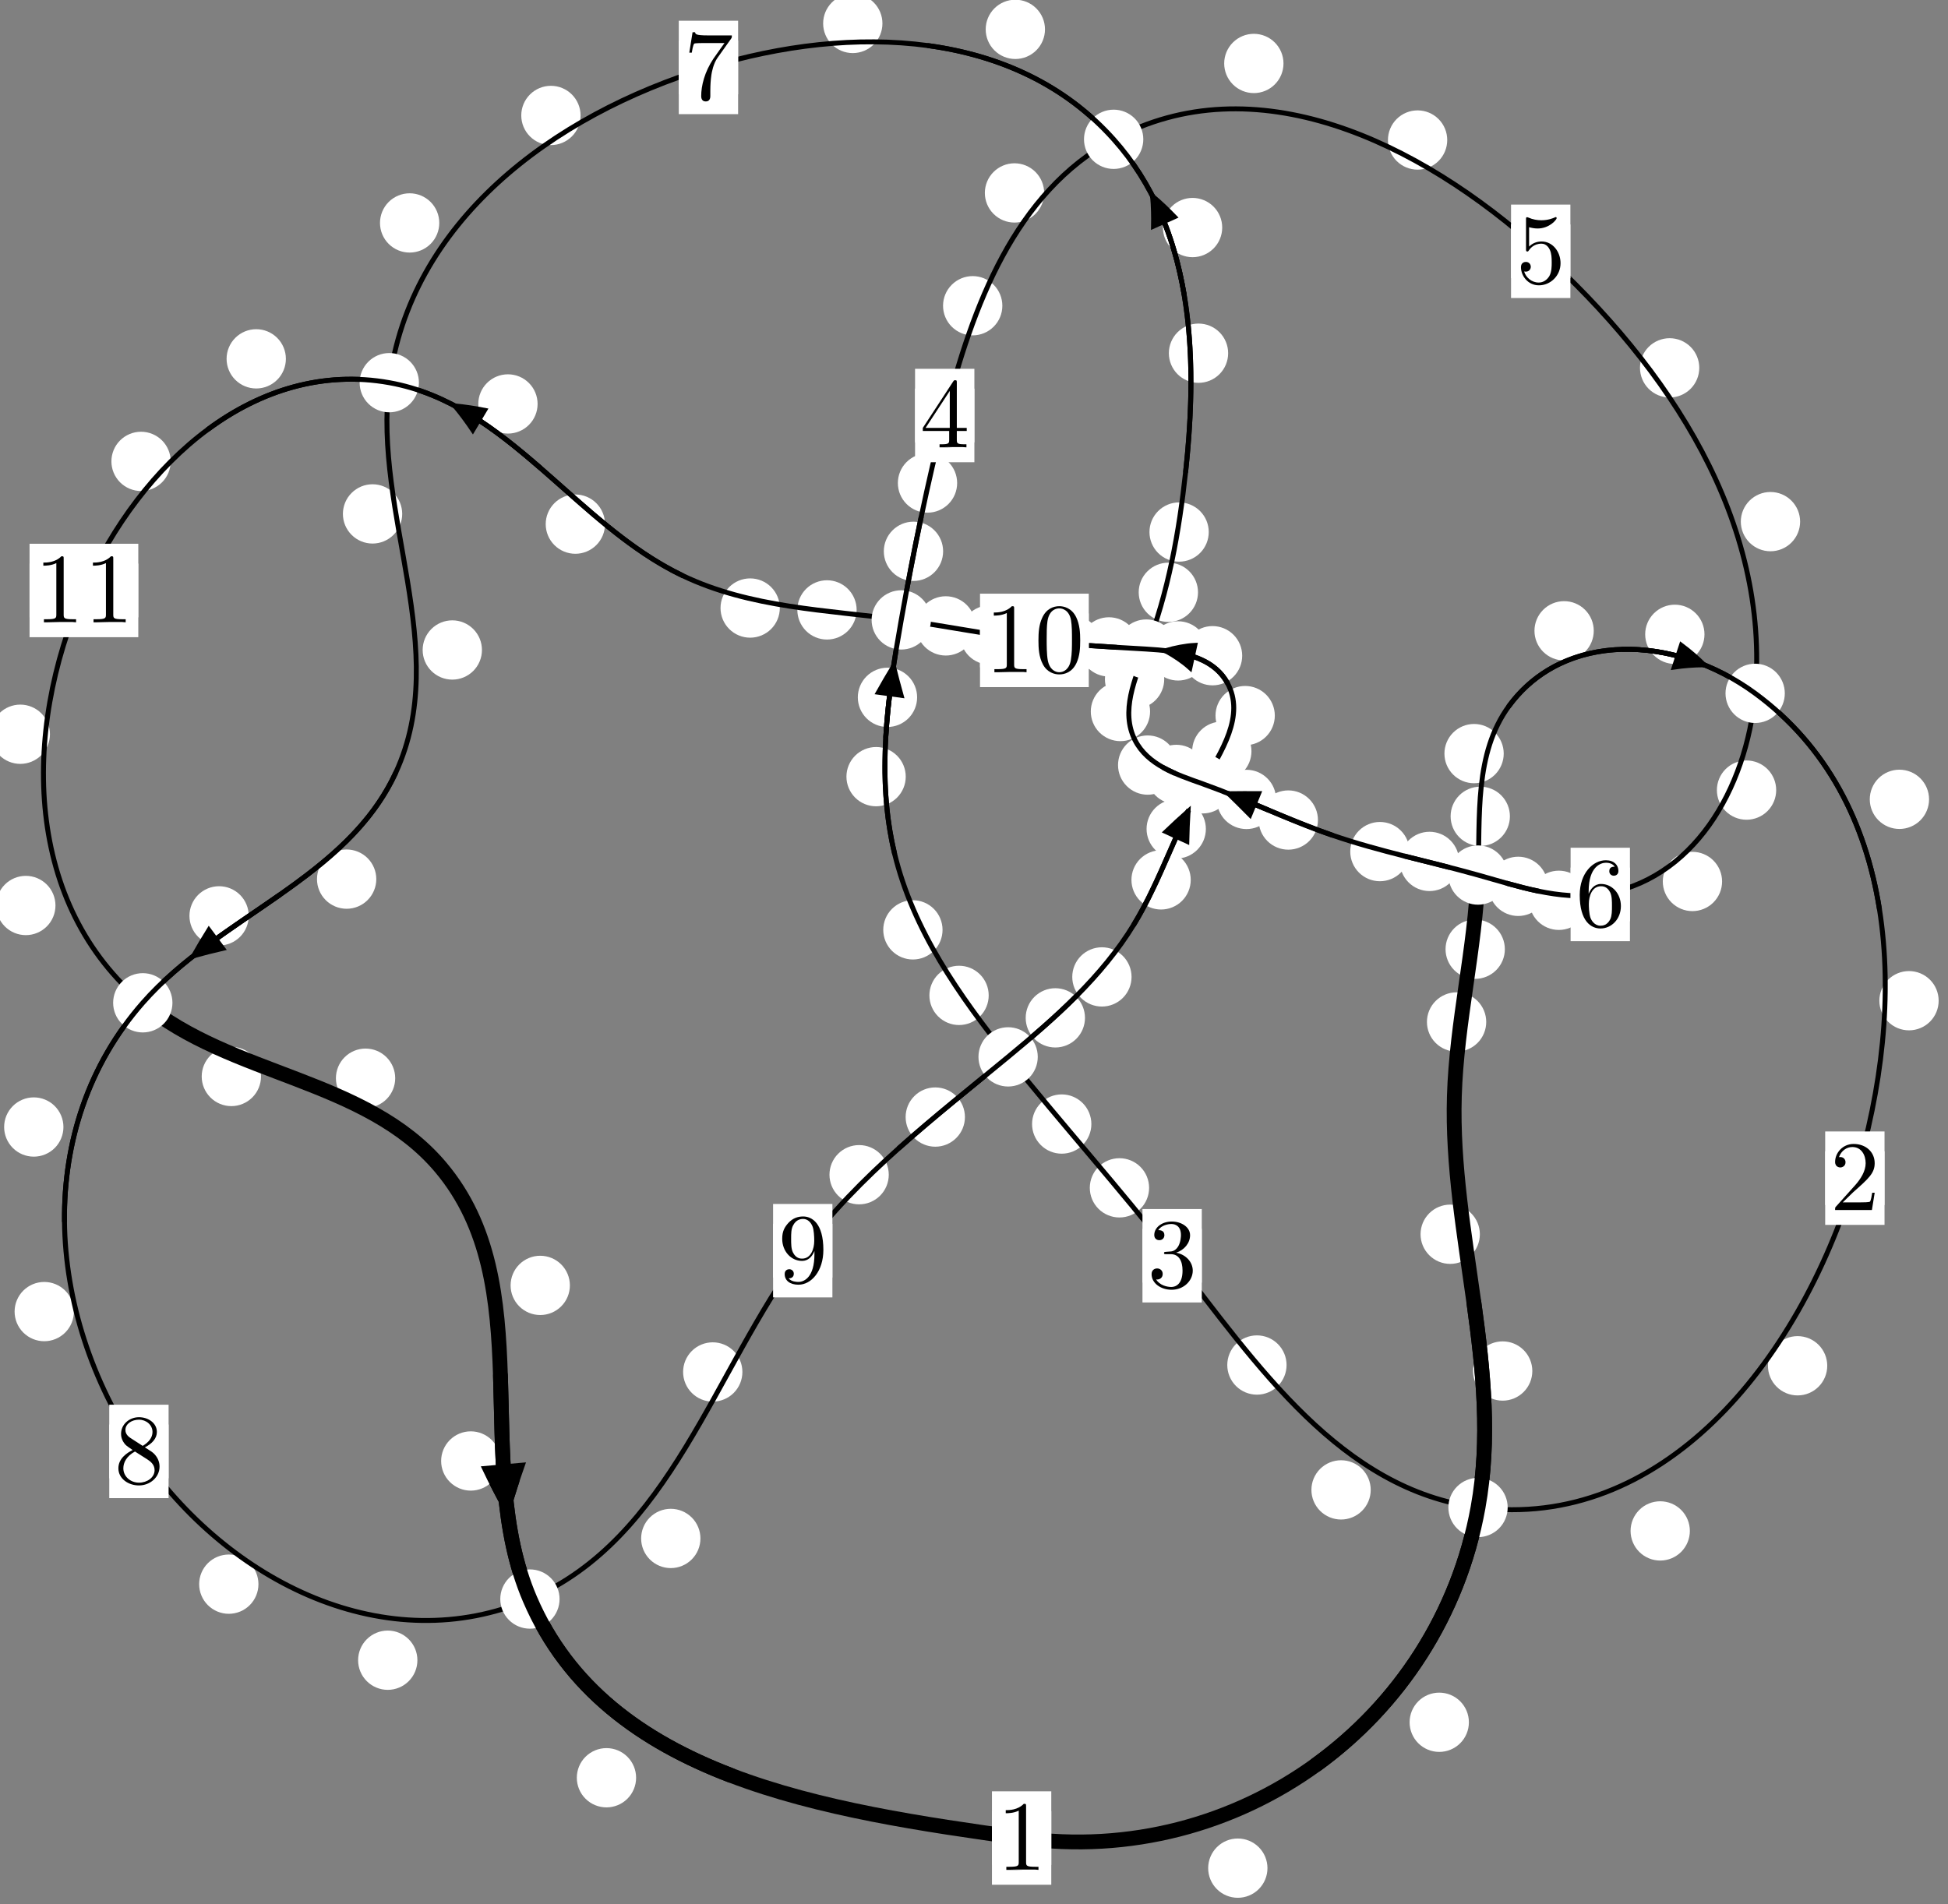 <?xml version="1.0"?>
<!-- Created by MetaPost 1.999 on 2021.07.06:0015 -->
<svg version="1.1" xmlns="http://www.w3.org/2000/svg" xmlns:xlink="http://www.w3.org/1999/xlink" width="196.378" height="191.977" viewBox="0 0 196.378 191.977">
<rect x="0" y="0" width="196.378" height="191.977" fill="#808080" stroke="none"/>
<!-- Original BoundingBox: -149.941437 -39.352631 46.436478 152.624374 -->
  <defs>
    <g transform="scale(0.01,0.01)" id="GLYPHcmr10_48">
      <path style="fill-rule: evenodd;" d="M460 -320C460 -400,455 -480,420 -554C374 -650,292 -666,250 -666C190 -666,117 -640,76 -547C44 -478,39 -400,39 -320C39 -245,43 -155,84 -79C127 2,200 22,249 22C303 22,379 1,423 -94C455 -163,460 -241,460 -320M249 -0C210 -0,151 -25,133 -121C122 -181,122 -273,122 -332C122 -396,122 -462,130 -516C149 -635,224 -644,249 -644C282 -644,348 -626,367 -527C377 -471,377 -395,377 -332C377 -257,377 -189,366 -125C351 -30,294 -0,249 -0"></path>
    </g>
    <g transform="scale(0.01,0.01)" id="GLYPHcmr10_49">
      <path style="fill-rule: evenodd;" d="M294 -640C294 -664,294 -666,271 -666C209 -602,121 -602,89 -602L89 -571C109 -571,168 -571,220 -597L220 -79C220 -43,217 -31,127 -31L95 -31L95 -0L257 -0L130 -3L217 -3L257 -3L297 -3L384 -3L419 -0L419 -31L387 -31C297 -31,294 -42,294 -79"></path>
    </g>
    <g transform="scale(0.01,0.01)" id="GLYPHcmr10_50">
      <path style="fill-rule: evenodd;" d="M127 -77L233 -180C389 -318,449 -372,449 -472C449 -586,359 -666,237 -666C124 -666,50 -574,50 -485C50 -429,100 -429,103 -429C120 -429,155 -441,155 -482C155 -508,137 -534,102 -534C94 -534,92 -534,89 -533C112 -598,166 -635,224 -635C315 -635,358 -554,358 -472C358 -392,308 -313,253 -251L61 -37C50 -26,50 -24,50 -0L421 -0L449 -174L424 -174C419 -144,412 -100,402 -85C395 -77,329 -77,307 -77"></path>
    </g>
    <g transform="scale(0.01,0.01)" id="GLYPHcmr10_51">
      <path style="fill-rule: evenodd;" d="M290 -352C372 -379,430 -449,430 -528C430 -610,342 -666,246 -666C145 -666,69 -606,69 -530C69 -497,91 -478,120 -478C151 -478,171 -500,171 -529C171 -579,124 -579,109 -579C140 -628,206 -641,242 -641C283 -641,338 -619,338 -529C338 -517,336 -459,310 -415C280 -367,246 -364,221 -363C213 -362,189 -360,182 -360C174 -359,167 -358,167 -348C167 -337,174 -337,191 -337L235 -337C317 -337,354 -269,354 -171C354 -35,285 -6,241 -6C198 -6,123 -23,88 -82C123 -77,154 -99,154 -137C154 -173,127 -193,98 -193C74 -193,42 -179,42 -135C42 -44,135 22,244 22C366 22,457 -69,457 -171C457 -253,394 -331,290 -352"></path>
    </g>
    <g transform="scale(0.01,0.01)" id="GLYPHcmr10_52">
      <path style="fill-rule: evenodd;" d="M294 -165L294 -78C294 -42,292 -31,218 -31L197 -31L197 -0L332 -0L238 -3L290 -3L332 -3L374 -3L427 -3L468 -0L468 -31L447 -31C373 -31,371 -42,371 -78L371 -165L471 -165L471 -196L371 -196L371 -651C371 -671,371 -677,355 -677C346 -677,343 -677,335 -665L28 -196L28 -165M300 -196L56 -196L300 -569"></path>
    </g>
    <g transform="scale(0.01,0.01)" id="GLYPHcmr10_53">
      <path style="fill-rule: evenodd;" d="M449 -201C449 -320,367 -420,259 -420C211 -420,168 -404,132 -369L132 -564C152 -558,185 -551,217 -551C340 -551,410 -642,410 -655C410 -661,407 -666,400 -666C399 -666,397 -666,392 -663C372 -654,323 -634,256 -634C216 -634,170 -641,123 -662C115 -665,113 -665,111 -665C101 -665,101 -657,101 -641L101 -345C101 -327,101 -319,115 -319C122 -319,124 -322,128 -328C139 -344,176 -398,257 -398C309 -398,334 -352,342 -334C358 -297,360 -258,360 -208C360 -173,360 -113,336 -71C312 -32,275 -6,229 -6C156 -6,99 -59,82 -118C85 -117,88 -116,99 -116C132 -116,149 -141,149 -165C149 -189,132 -214,99 -214C85 -214,50 -207,50 -161C50 -75,119 22,231 22C347 22,449 -74,449 -201"></path>
    </g>
    <g transform="scale(0.01,0.01)" id="GLYPHcmr10_54">
      <path style="fill-rule: evenodd;" d="M132 -328L132 -352C132 -605,256 -641,307 -641C331 -641,373 -635,395 -601C380 -601,340 -601,340 -556C340 -525,364 -510,386 -510C402 -510,432 -519,432 -558C432 -618,388 -666,305 -666C177 -666,42 -537,42 -316C42 -49,158 22,251 22C362 22,457 -72,457 -204C457 -331,368 -427,257 -427C189 -427,152 -376,132 -328M251 -6C188 -6,158 -66,152 -81C134 -128,134 -208,134 -226C134 -304,166 -404,256 -404C272 -404,318 -404,349 -342C367 -305,367 -254,367 -205C367 -157,367 -107,350 -71C320 -11,274 -6,251 -6"></path>
    </g>
    <g transform="scale(0.01,0.01)" id="GLYPHcmr10_55">
      <path style="fill-rule: evenodd;" d="M476 -609C485 -621,485 -623,485 -644L242 -644C120 -644,118 -657,114 -676L89 -676L56 -470L81 -470C84 -486,93 -549,106 -561C113 -567,191 -567,204 -567L411 -567C400 -551,321 -442,299 -409C209 -274,176 -135,176 -33C176 -23,176 22,222 22C268 22,268 -23,268 -33L268 -84C268 -139,271 -194,279 -248C283 -271,297 -357,341 -419"></path>
    </g>
    <g transform="scale(0.01,0.01)" id="GLYPHcmr10_56">
      <path style="fill-rule: evenodd;" d="M163 -457C117 -487,113 -521,113 -538C113 -599,178 -641,249 -641C322 -641,386 -589,386 -517C386 -460,347 -412,287 -377M309 -362C381 -399,430 -451,430 -517C430 -609,341 -666,250 -666C150 -666,69 -592,69 -499C69 -481,71 -436,113 -389C124 -377,161 -352,186 -335C128 -306,42 -250,42 -151C42 -45,144 22,249 22C362 22,457 -61,457 -168C457 -204,446 -249,408 -291C389 -312,373 -322,309 -362M209 -320L332 -242C360 -223,407 -193,407 -132C407 -58,332 -6,250 -6C164 -6,92 -68,92 -151C92 -209,124 -273,209 -320"></path>
    </g>
    <g transform="scale(0.01,0.01)" id="GLYPHcmr10_57">
      <path style="fill-rule: evenodd;" d="M367 -318L367 -286C367 -52,263 -6,205 -6C188 -6,134 -8,107 -42C151 -42,159 -71,159 -88C159 -119,135 -134,113 -134C97 -134,67 -125,67 -86C67 -19,121 22,206 22C335 22,457 -114,457 -329C457 -598,342 -666,253 -666C198 -666,149 -648,106 -603C65 -558,42 -516,42 -441C42 -316,130 -218,242 -218C303 -218,344 -260,367 -318M243 -241C227 -241,181 -241,150 -304C132 -341,132 -391,132 -440C132 -494,132 -541,153 -578C180 -628,218 -641,253 -641C299 -641,332 -607,349 -562C361 -530,365 -467,365 -421C365 -338,331 -241,243 -241"></path>
    </g>
  </defs>
  <path d="M127.773 188.364C127.773 187.571,127.458 186.811,126.898 186.251C126.337 185.69,125.577 185.375,124.784 185.375C123.992 185.375,123.231 185.69,122.671 186.251C122.111 186.811,121.796 187.571,121.796 188.364C121.796 189.157,122.111 189.917,122.671 190.477C123.231 191.038,123.992 191.353,124.784 191.353C125.577 191.353,126.337 191.038,126.898 190.477C127.458 189.917,127.773 189.157,127.773 188.364Z" style="fill: rgb(100%,100%,100%);stroke: none;"></path>
  <path d="M105.978 185.327C105.978 184.535,105.663 183.774,105.103 183.214C104.542 182.653,103.782 182.338,102.989 182.338C102.197 182.338,101.437 182.653,100.876 183.214C100.316 183.774,100.001 184.535,100.001 185.327C100.001 186.12,100.316 186.88,100.876 187.441C101.437 188.001,102.197 188.316,102.989 188.316C103.782 188.316,104.542 188.001,105.103 187.441C105.663 186.88,105.978 186.12,105.978 185.327Z" style="fill: rgb(100%,100%,100%);stroke: none;"></path>
  <path d="M154.473 138.238C154.473 137.445,154.158 136.685,153.598 136.124C153.037 135.564,152.277 135.249,151.485 135.249C150.692 135.249,149.932 135.564,149.371 136.124C148.811 136.685,148.496 137.445,148.496 138.238C148.496 139.03,148.811 139.791,149.371 140.351C149.932 140.912,150.692 141.227,151.485 141.227C152.277 141.227,153.037 140.912,153.598 140.351C154.158 139.791,154.473 139.03,154.473 138.238Z" style="fill: rgb(100%,100%,100%);stroke: none;"></path>
  <path d="M148.079 173.655C148.079 172.863,147.764 172.103,147.204 171.542C146.643 170.982,145.883 170.667,145.09 170.667C144.298 170.667,143.538 170.982,142.977 171.542C142.417 172.103,142.102 172.863,142.102 173.655C142.102 174.448,142.417 175.208,142.977 175.769C143.538 176.329,144.298 176.644,145.09 176.644C145.883 176.644,146.643 176.329,147.204 175.769C147.764 175.208,148.079 174.448,148.079 173.655Z" style="fill: rgb(100%,100%,100%);stroke: none;"></path>
  <path d="M149.827 103.042C149.827 102.25,149.512 101.49,148.952 100.929C148.391 100.369,147.631 100.054,146.838 100.054C146.046 100.054,145.285 100.369,144.725 100.929C144.164 101.49,143.85 102.25,143.85 103.042C143.85 103.835,144.164 104.595,144.725 105.156C145.285 105.716,146.046 106.031,146.838 106.031C147.631 106.031,148.391 105.716,148.952 105.156C149.512 104.595,149.827 103.835,149.827 103.042Z" style="fill: rgb(100%,100%,100%);stroke: none;"></path>
  <path d="M149.184 124.449C149.184 123.656,148.869 122.896,148.309 122.336C147.748 121.775,146.988 121.46,146.195 121.46C145.403 121.46,144.642 121.775,144.082 122.336C143.521 122.896,143.206 123.656,143.206 124.449C143.206 125.242,143.521 126.002,144.082 126.562C144.642 127.123,145.403 127.438,146.195 127.438C146.988 127.438,147.748 127.123,148.309 126.562C148.869 126.002,149.184 125.242,149.184 124.449Z" style="fill: rgb(100%,100%,100%);stroke: none;"></path>
  <path d="M152.214 82.308C152.214 81.515,151.899 80.755,151.339 80.194C150.779 79.634,150.018 79.319,149.226 79.319C148.433 79.319,147.673 79.634,147.112 80.194C146.552 80.755,146.237 81.515,146.237 82.308C146.237 83.1,146.552 83.861,147.112 84.421C147.673 84.982,148.433 85.297,149.226 85.297C150.018 85.297,150.779 84.982,151.339 84.421C151.899 83.861,152.214 83.1,152.214 82.308Z" style="fill: rgb(100%,100%,100%);stroke: none;"></path>
  <path d="M151.704 95.708C151.704 94.915,151.389 94.155,150.828 93.595C150.268 93.034,149.508 92.719,148.715 92.719C147.922 92.719,147.162 93.034,146.602 93.595C146.041 94.155,145.726 94.915,145.726 95.708C145.726 96.501,146.041 97.261,146.602 97.821C147.162 98.382,147.922 98.697,148.715 98.697C149.508 98.697,150.268 98.382,150.828 97.821C151.389 97.261,151.704 96.501,151.704 95.708Z" style="fill: rgb(100%,100%,100%);stroke: none;"></path>
  <path d="M160.667 63.602C160.667 62.81,160.352 62.05,159.792 61.489C159.231 60.929,158.471 60.614,157.678 60.614C156.886 60.614,156.125 60.929,155.565 61.489C155.004 62.05,154.69 62.81,154.69 63.602C154.69 64.395,155.004 65.155,155.565 65.716C156.125 66.276,156.886 66.591,157.678 66.591C158.471 66.591,159.231 66.276,159.792 65.716C160.352 65.155,160.667 64.395,160.667 63.602Z" style="fill: rgb(100%,100%,100%);stroke: none;"></path>
  <path d="M151.59 75.985C151.59 75.193,151.275 74.433,150.715 73.872C150.155 73.312,149.394 72.997,148.602 72.997C147.809 72.997,147.049 73.312,146.488 73.872C145.928 74.433,145.613 75.193,145.613 75.985C145.613 76.778,145.928 77.538,146.488 78.099C147.049 78.659,147.809 78.974,148.602 78.974C149.394 78.974,150.155 78.659,150.715 78.099C151.275 77.538,151.59 76.778,151.59 75.985Z" style="fill: rgb(100%,100%,100%);stroke: none;"></path>
  <path d="M194.469 80.596C194.469 79.803,194.154 79.043,193.594 78.482C193.033 77.922,192.273 77.607,191.48 77.607C190.688 77.607,189.928 77.922,189.367 78.482C188.807 79.043,188.492 79.803,188.492 80.596C188.492 81.388,188.807 82.148,189.367 82.709C189.928 83.269,190.688 83.584,191.48 83.584C192.273 83.584,193.033 83.269,193.594 82.709C194.154 82.148,194.469 81.388,194.469 80.596Z" style="fill: rgb(100%,100%,100%);stroke: none;"></path>
  <path d="M171.829 63.959C171.829 63.166,171.514 62.406,170.953 61.846C170.393 61.285,169.633 60.97,168.84 60.97C168.047 60.97,167.287 61.285,166.727 61.846C166.166 62.406,165.851 63.166,165.851 63.959C165.851 64.752,166.166 65.512,166.727 66.072C167.287 66.633,168.047 66.948,168.84 66.948C169.633 66.948,170.393 66.633,170.953 66.072C171.514 65.512,171.829 64.752,171.829 63.959Z" style="fill: rgb(100%,100%,100%);stroke: none;"></path>
  <path d="M184.205 137.71C184.205 136.917,183.89 136.157,183.33 135.597C182.769 135.036,182.009 134.721,181.216 134.721C180.424 134.721,179.663 135.036,179.103 135.597C178.542 136.157,178.227 136.917,178.227 137.71C178.227 138.503,178.542 139.263,179.103 139.823C179.663 140.384,180.424 140.699,181.216 140.699C182.009 140.699,182.769 140.384,183.33 139.823C183.89 139.263,184.205 138.503,184.205 137.71Z" style="fill: rgb(100%,100%,100%);stroke: none;"></path>
  <path d="M195.436 100.901C195.436 100.108,195.122 99.348,194.561 98.787C194.001 98.227,193.24 97.912,192.448 97.912C191.655 97.912,190.895 98.227,190.334 98.787C189.774 99.348,189.459 100.108,189.459 100.901C189.459 101.693,189.774 102.453,190.334 103.014C190.895 103.574,191.655 103.889,192.448 103.889C193.24 103.889,194.001 103.574,194.561 103.014C195.122 102.453,195.436 101.693,195.436 100.901Z" style="fill: rgb(100%,100%,100%);stroke: none;"></path>
  <path d="M138.182 150.225C138.182 149.432,137.867 148.672,137.306 148.111C136.746 147.551,135.986 147.236,135.193 147.236C134.4 147.236,133.64 147.551,133.08 148.111C132.519 148.672,132.204 149.432,132.204 150.225C132.204 151.017,132.519 151.778,133.08 152.338C133.64 152.898,134.4 153.213,135.193 153.213C135.986 153.213,136.746 152.898,137.306 152.338C137.867 151.778,138.182 151.017,138.182 150.225Z" style="fill: rgb(100%,100%,100%);stroke: none;"></path>
  <path d="M170.355 154.362C170.355 153.569,170.04 152.809,169.48 152.248C168.919 151.688,168.159 151.373,167.366 151.373C166.574 151.373,165.814 151.688,165.253 152.248C164.693 152.809,164.378 153.569,164.378 154.362C164.378 155.154,164.693 155.914,165.253 156.475C165.814 157.035,166.574 157.35,167.366 157.35C168.159 157.35,168.919 157.035,169.48 156.475C170.04 155.914,170.355 155.154,170.355 154.362Z" style="fill: rgb(100%,100%,100%);stroke: none;"></path>
  <path d="M115.841 119.77C115.841 118.977,115.526 118.217,114.965 117.656C114.405 117.096,113.644 116.781,112.852 116.781C112.059 116.781,111.299 117.096,110.738 117.656C110.178 118.217,109.863 118.977,109.863 119.77C109.863 120.562,110.178 121.323,110.738 121.883C111.299 122.443,112.059 122.758,112.852 122.758C113.644 122.758,114.405 122.443,114.965 121.883C115.526 121.323,115.841 120.562,115.841 119.77Z" style="fill: rgb(100%,100%,100%);stroke: none;"></path>
  <path d="M129.699 137.634C129.699 136.842,129.384 136.081,128.824 135.521C128.263 134.96,127.503 134.645,126.71 134.645C125.918 134.645,125.158 134.96,124.597 135.521C124.037 136.081,123.722 136.842,123.722 137.634C123.722 138.427,124.037 139.187,124.597 139.748C125.158 140.308,125.918 140.623,126.71 140.623C127.503 140.623,128.263 140.308,128.824 139.748C129.384 139.187,129.699 138.427,129.699 137.634Z" style="fill: rgb(100%,100%,100%);stroke: none;"></path>
  <path d="M99.671 100.365C99.671 99.572,99.356 98.812,98.795 98.252C98.235 97.691,97.474 97.376,96.682 97.376C95.889 97.376,95.129 97.691,94.568 98.252C94.008 98.812,93.693 99.572,93.693 100.365C93.693 101.158,94.008 101.918,94.568 102.478C95.129 103.039,95.889 103.354,96.682 103.354C97.474 103.354,98.235 103.039,98.795 102.478C99.356 101.918,99.671 101.158,99.671 100.365Z" style="fill: rgb(100%,100%,100%);stroke: none;"></path>
  <path d="M110.021 113.337C110.021 112.544,109.706 111.784,109.145 111.223C108.585 110.663,107.825 110.348,107.032 110.348C106.239 110.348,105.479 110.663,104.919 111.223C104.358 111.784,104.043 112.544,104.043 113.337C104.043 114.129,104.358 114.889,104.919 115.45C105.479 116.01,106.239 116.325,107.032 116.325C107.825 116.325,108.585 116.01,109.145 115.45C109.706 114.889,110.021 114.129,110.021 113.337Z" style="fill: rgb(100%,100%,100%);stroke: none;"></path>
  <path d="M91.308 78.31C91.308 77.517,90.993 76.757,90.432 76.196C89.872 75.636,89.112 75.321,88.319 75.321C87.526 75.321,86.766 75.636,86.206 76.196C85.645 76.757,85.33 77.517,85.33 78.31C85.33 79.102,85.645 79.863,86.206 80.423C86.766 80.984,87.526 81.298,88.319 81.298C89.112 81.298,89.872 80.984,90.432 80.423C90.993 79.863,91.308 79.102,91.308 78.31Z" style="fill: rgb(100%,100%,100%);stroke: none;"></path>
  <path d="M95.018 93.757C95.018 92.964,94.703 92.204,94.143 91.644C93.582 91.083,92.822 90.768,92.03 90.768C91.237 90.768,90.477 91.083,89.916 91.644C89.356 92.204,89.041 92.964,89.041 93.757C89.041 94.55,89.356 95.31,89.916 95.87C90.477 96.431,91.237 96.746,92.03 96.746C92.822 96.746,93.582 96.431,94.143 95.87C94.703 95.31,95.018 94.55,95.018 93.757Z" style="fill: rgb(100%,100%,100%);stroke: none;"></path>
  <path d="M95.076 55.588C95.076 54.795,94.761 54.035,94.2 53.475C93.64 52.914,92.88 52.599,92.087 52.599C91.294 52.599,90.534 52.914,89.974 53.475C89.413 54.035,89.098 54.795,89.098 55.588C89.098 56.381,89.413 57.141,89.974 57.701C90.534 58.262,91.294 58.577,92.087 58.577C92.88 58.577,93.64 58.262,94.2 57.701C94.761 57.141,95.076 56.381,95.076 55.588Z" style="fill: rgb(100%,100%,100%);stroke: none;"></path>
  <path d="M92.455 70.312C92.455 69.519,92.14 68.759,91.579 68.199C91.019 67.638,90.259 67.323,89.466 67.323C88.673 67.323,87.913 67.638,87.353 68.199C86.792 68.759,86.477 69.519,86.477 70.312C86.477 71.105,86.792 71.865,87.353 72.425C87.913 72.986,88.673 73.301,89.466 73.301C90.259 73.301,91.019 72.986,91.579 72.425C92.14 71.865,92.455 71.105,92.455 70.312Z" style="fill: rgb(100%,100%,100%);stroke: none;"></path>
  <path d="M101.047 30.828C101.047 30.035,100.732 29.275,100.171 28.714C99.611 28.154,98.851 27.839,98.058 27.839C97.265 27.839,96.505 28.154,95.945 28.714C95.384 29.275,95.069 30.035,95.069 30.828C95.069 31.62,95.384 32.381,95.945 32.941C96.505 33.501,97.265 33.816,98.058 33.816C98.851 33.816,99.611 33.501,100.171 32.941C100.732 32.381,101.047 31.62,101.047 30.828Z" style="fill: rgb(100%,100%,100%);stroke: none;"></path>
  <path d="M96.491 48.704C96.491 47.911,96.176 47.151,95.616 46.591C95.055 46.03,94.295 45.715,93.502 45.715C92.71 45.715,91.95 46.03,91.389 46.591C90.829 47.151,90.514 47.911,90.514 48.704C90.514 49.497,90.829 50.257,91.389 50.817C91.95 51.378,92.71 51.693,93.502 51.693C94.295 51.693,95.055 51.378,95.616 50.817C96.176 50.257,96.491 49.497,96.491 48.704Z" style="fill: rgb(100%,100%,100%);stroke: none;"></path>
  <path d="M129.389 6.399C129.389 5.606,129.074 4.846,128.513 4.285C127.953 3.725,127.193 3.41,126.4 3.41C125.607 3.41,124.847 3.725,124.287 4.285C123.726 4.846,123.411 5.606,123.411 6.399C123.411 7.191,123.726 7.951,124.287 8.512C124.847 9.072,125.607 9.387,126.4 9.387C127.193 9.387,127.953 9.072,128.513 8.512C129.074 7.951,129.389 7.191,129.389 6.399Z" style="fill: rgb(100%,100%,100%);stroke: none;"></path>
  <path d="M105.261 19.453C105.261 18.66,104.946 17.9,104.385 17.34C103.825 16.779,103.065 16.464,102.272 16.464C101.479 16.464,100.719 16.779,100.159 17.34C99.598 17.9,99.283 18.66,99.283 19.453C99.283 20.246,99.598 21.006,100.159 21.566C100.719 22.127,101.479 22.442,102.272 22.442C103.065 22.442,103.825 22.127,104.385 21.566C104.946 21.006,105.261 20.246,105.261 19.453Z" style="fill: rgb(100%,100%,100%);stroke: none;"></path>
  <path d="M171.304 37.089C171.304 36.297,170.989 35.537,170.429 34.976C169.868 34.416,169.108 34.101,168.315 34.101C167.523 34.101,166.763 34.416,166.202 34.976C165.642 35.537,165.327 36.297,165.327 37.089C165.327 37.882,165.642 38.642,166.202 39.203C166.763 39.763,167.523 40.078,168.315 40.078C169.108 40.078,169.868 39.763,170.429 39.203C170.989 38.642,171.304 37.882,171.304 37.089Z" style="fill: rgb(100%,100%,100%);stroke: none;"></path>
  <path d="M145.896 14.118C145.896 13.325,145.581 12.565,145.021 12.004C144.46 11.444,143.7 11.129,142.907 11.129C142.115 11.129,141.354 11.444,140.794 12.004C140.234 12.565,139.919 13.325,139.919 14.118C139.919 14.91,140.234 15.671,140.794 16.231C141.354 16.791,142.115 17.106,142.907 17.106C143.7 17.106,144.46 16.791,145.021 16.231C145.581 15.671,145.896 14.91,145.896 14.118Z" style="fill: rgb(100%,100%,100%);stroke: none;"></path>
  <path d="M179.058 79.665C179.058 78.873,178.743 78.112,178.182 77.552C177.622 76.992,176.861 76.677,176.069 76.677C175.276 76.677,174.516 76.992,173.955 77.552C173.395 78.112,173.08 78.873,173.08 79.665C173.08 80.458,173.395 81.218,173.955 81.779C174.516 82.339,175.276 82.654,176.069 82.654C176.861 82.654,177.622 82.339,178.182 81.779C178.743 81.218,179.058 80.458,179.058 79.665Z" style="fill: rgb(100%,100%,100%);stroke: none;"></path>
  <path d="M181.47 52.595C181.47 51.803,181.155 51.042,180.594 50.482C180.034 49.921,179.274 49.607,178.481 49.607C177.688 49.607,176.928 49.921,176.368 50.482C175.807 51.042,175.492 51.803,175.492 52.595C175.492 53.388,175.807 54.148,176.368 54.709C176.928 55.269,177.688 55.584,178.481 55.584C179.274 55.584,180.034 55.269,180.594 54.709C181.155 54.148,181.47 53.388,181.47 52.595Z" style="fill: rgb(100%,100%,100%);stroke: none;"></path>
  <path d="M160.134 90.778C160.134 89.985,159.819 89.225,159.259 88.664C158.698 88.104,157.938 87.789,157.145 87.789C156.353 87.789,155.592 88.104,155.032 88.664C154.471 89.225,154.157 89.985,154.157 90.778C154.157 91.57,154.471 92.33,155.032 92.891C155.592 93.451,156.353 93.766,157.145 93.766C157.938 93.766,158.698 93.451,159.259 92.891C159.819 92.33,160.134 91.57,160.134 90.778Z" style="fill: rgb(100%,100%,100%);stroke: none;"></path>
  <path d="M173.604 88.879C173.604 88.086,173.289 87.326,172.729 86.765C172.168 86.205,171.408 85.89,170.615 85.89C169.823 85.89,169.063 86.205,168.502 86.765C167.942 87.326,167.627 88.086,167.627 88.879C167.627 89.671,167.942 90.432,168.502 90.992C169.063 91.553,169.823 91.868,170.615 91.868C171.408 91.868,172.168 91.553,172.729 90.992C173.289 90.432,173.604 89.671,173.604 88.879Z" style="fill: rgb(100%,100%,100%);stroke: none;"></path>
  <path d="M147.097 86.856C147.097 86.063,146.782 85.303,146.222 84.743C145.661 84.182,144.901 83.867,144.109 83.867C143.316 83.867,142.556 84.182,141.995 84.743C141.435 85.303,141.12 86.063,141.12 86.856C141.12 87.649,141.435 88.409,141.995 88.969C142.556 89.53,143.316 89.845,144.109 89.845C144.901 89.845,145.661 89.53,146.222 88.969C146.782 88.409,147.097 87.649,147.097 86.856Z" style="fill: rgb(100%,100%,100%);stroke: none;"></path>
  <path d="M156.038 89.37C156.038 88.577,155.723 87.817,155.163 87.256C154.602 86.696,153.842 86.381,153.049 86.381C152.257 86.381,151.496 86.696,150.936 87.256C150.376 87.817,150.061 88.577,150.061 89.37C150.061 90.162,150.376 90.922,150.936 91.483C151.496 92.043,152.257 92.358,153.049 92.358C153.842 92.358,154.602 92.043,155.163 91.483C155.723 90.922,156.038 90.162,156.038 89.37Z" style="fill: rgb(100%,100%,100%);stroke: none;"></path>
  <path d="M132.863 82.684C132.863 81.891,132.548 81.131,131.987 80.57C131.427 80.01,130.667 79.695,129.874 79.695C129.081 79.695,128.321 80.01,127.761 80.57C127.2 81.131,126.885 81.891,126.885 82.684C126.885 83.476,127.2 84.236,127.761 84.797C128.321 85.357,129.081 85.672,129.874 85.672C130.667 85.672,131.427 85.357,131.987 84.797C132.548 84.236,132.863 83.476,132.863 82.684Z" style="fill: rgb(100%,100%,100%);stroke: none;"></path>
  <path d="M142.097 85.866C142.097 85.074,141.782 84.313,141.222 83.753C140.661 83.193,139.901 82.878,139.108 82.878C138.316 82.878,137.555 83.193,136.995 83.753C136.434 84.313,136.119 85.074,136.119 85.866C136.119 86.659,136.434 87.419,136.995 87.98C137.555 88.54,138.316 88.855,139.108 88.855C139.901 88.855,140.661 88.54,141.222 87.98C141.782 87.419,142.097 86.659,142.097 85.866Z" style="fill: rgb(100%,100%,100%);stroke: none;"></path>
  <path d="M121.573 78.083C121.573 77.291,121.258 76.53,120.698 75.97C120.137 75.409,119.377 75.095,118.584 75.095C117.792 75.095,117.032 75.409,116.471 75.97C115.911 76.53,115.596 77.291,115.596 78.083C115.596 78.876,115.911 79.636,116.471 80.197C117.032 80.757,117.792 81.072,118.584 81.072C119.377 81.072,120.137 80.757,120.698 80.197C121.258 79.636,121.573 78.876,121.573 78.083Z" style="fill: rgb(100%,100%,100%);stroke: none;"></path>
  <path d="M128.645 80.606C128.645 79.813,128.33 79.053,127.769 78.492C127.209 77.932,126.449 77.617,125.656 77.617C124.863 77.617,124.103 77.932,123.543 78.492C122.982 79.053,122.667 79.813,122.667 80.606C122.667 81.398,122.982 82.159,123.543 82.719C124.103 83.279,124.863 83.594,125.656 83.594C126.449 83.594,127.209 83.279,127.769 82.719C128.33 82.159,128.645 81.398,128.645 80.606Z" style="fill: rgb(100%,100%,100%);stroke: none;"></path>
  <path d="M115.94 71.742C115.94 70.949,115.625 70.189,115.065 69.628C114.504 69.068,113.744 68.753,112.951 68.753C112.159 68.753,111.399 69.068,110.838 69.628C110.278 70.189,109.963 70.949,109.963 71.742C109.963 72.534,110.278 73.294,110.838 73.855C111.399 74.415,112.159 74.73,112.951 74.73C113.744 74.73,114.504 74.415,115.065 73.855C115.625 73.294,115.94 72.534,115.94 71.742Z" style="fill: rgb(100%,100%,100%);stroke: none;"></path>
  <path d="M118.687 77.142C118.687 76.35,118.372 75.59,117.812 75.029C117.251 74.469,116.491 74.154,115.698 74.154C114.906 74.154,114.145 74.469,113.585 75.029C113.024 75.59,112.709 76.35,112.709 77.142C112.709 77.935,113.024 78.695,113.585 79.256C114.145 79.816,114.906 80.131,115.698 80.131C116.491 80.131,117.251 79.816,117.812 79.256C118.372 78.695,118.687 77.935,118.687 77.142Z" style="fill: rgb(100%,100%,100%);stroke: none;"></path>
  <path d="M120.771 59.721C120.771 58.928,120.456 58.168,119.895 57.608C119.335 57.047,118.575 56.732,117.782 56.732C116.989 56.732,116.229 57.047,115.669 57.608C115.108 58.168,114.793 58.928,114.793 59.721C114.793 60.514,115.108 61.274,115.669 61.834C116.229 62.395,116.989 62.71,117.782 62.71C118.575 62.71,119.335 62.395,119.895 61.834C120.456 61.274,120.771 60.514,120.771 59.721Z" style="fill: rgb(100%,100%,100%);stroke: none;"></path>
  <path d="M117.366 68.48C117.366 67.688,117.051 66.928,116.49 66.367C115.93 65.807,115.169 65.492,114.377 65.492C113.584 65.492,112.824 65.807,112.263 66.367C111.703 66.928,111.388 67.688,111.388 68.48C111.388 69.273,111.703 70.033,112.263 70.594C112.824 71.154,113.584 71.469,114.377 71.469C115.169 71.469,115.93 71.154,116.49 70.594C117.051 70.033,117.366 69.273,117.366 68.48Z" style="fill: rgb(100%,100%,100%);stroke: none;"></path>
  <path d="M123.81 35.614C123.81 34.821,123.495 34.061,122.935 33.5C122.374 32.94,121.614 32.625,120.821 32.625C120.029 32.625,119.268 32.94,118.708 33.5C118.148 34.061,117.833 34.821,117.833 35.614C117.833 36.406,118.148 37.166,118.708 37.727C119.268 38.287,120.029 38.602,120.821 38.602C121.614 38.602,122.374 38.287,122.935 37.727C123.495 37.166,123.81 36.406,123.81 35.614Z" style="fill: rgb(100%,100%,100%);stroke: none;"></path>
  <path d="M121.854 53.645C121.854 52.853,121.539 52.092,120.979 51.532C120.418 50.971,119.658 50.656,118.865 50.656C118.073 50.656,117.313 50.971,116.752 51.532C116.192 52.092,115.877 52.853,115.877 53.645C115.877 54.438,116.192 55.198,116.752 55.759C117.313 56.319,118.073 56.634,118.865 56.634C119.658 56.634,120.418 56.319,120.979 55.759C121.539 55.198,121.854 54.438,121.854 53.645Z" style="fill: rgb(100%,100%,100%);stroke: none;"></path>
  <path d="M105.345 2.96C105.345 2.167,105.03 1.407,104.47 0.847C103.909 0.286,103.149 -0.029,102.356 -0.029C101.564 -0.029,100.804 0.286,100.243 0.847C99.683 1.407,99.368 2.167,99.368 2.96C99.368 3.753,99.683 4.513,100.243 5.073C100.804 5.634,101.564 5.949,102.356 5.949C103.149 5.949,103.909 5.634,104.47 5.073C105.03 4.513,105.345 3.753,105.345 2.96Z" style="fill: rgb(100%,100%,100%);stroke: none;"></path>
  <path d="M123.211 22.944C123.211 22.151,122.896 21.391,122.335 20.831C121.775 20.27,121.015 19.955,120.222 19.955C119.429 19.955,118.669 20.27,118.109 20.831C117.548 21.391,117.233 22.151,117.233 22.944C117.233 23.737,117.548 24.497,118.109 25.057C118.669 25.618,119.429 25.933,120.222 25.933C121.015 25.933,121.775 25.618,122.335 25.057C122.896 24.497,123.211 23.737,123.211 22.944Z" style="fill: rgb(100%,100%,100%);stroke: none;"></path>
  <path d="M58.527 11.641C58.527 10.848,58.212 10.088,57.651 9.527C57.091 8.967,56.331 8.652,55.538 8.652C54.745 8.652,53.985 8.967,53.425 9.527C52.864 10.088,52.549 10.848,52.549 11.641C52.549 12.433,52.864 13.193,53.425 13.754C53.985 14.314,54.745 14.629,55.538 14.629C56.331 14.629,57.091 14.314,57.651 13.754C58.212 13.193,58.527 12.433,58.527 11.641Z" style="fill: rgb(100%,100%,100%);stroke: none;"></path>
  <path d="M88.958 2.364C88.958 1.572,88.643 0.812,88.083 0.251C87.522 -0.309,86.762 -0.624,85.969 -0.624C85.177 -0.624,84.417 -0.309,83.856 0.251C83.296 0.812,82.981 1.572,82.981 2.364C82.981 3.157,83.296 3.917,83.856 4.478C84.417 5.038,85.177 5.353,85.969 5.353C86.762 5.353,87.522 5.038,88.083 4.478C88.643 3.917,88.958 3.157,88.958 2.364Z" style="fill: rgb(100%,100%,100%);stroke: none;"></path>
  <path d="M40.546 51.817C40.546 51.024,40.231 50.264,39.67 49.704C39.11 49.143,38.35 48.828,37.557 48.828C36.764 48.828,36.004 49.143,35.444 49.704C34.883 50.264,34.568 51.024,34.568 51.817C34.568 52.61,34.883 53.37,35.444 53.93C36.004 54.491,36.764 54.806,37.557 54.806C38.35 54.806,39.11 54.491,39.67 53.93C40.231 53.37,40.546 52.61,40.546 51.817Z" style="fill: rgb(100%,100%,100%);stroke: none;"></path>
  <path d="M44.284 22.479C44.284 21.686,43.969 20.926,43.409 20.365C42.848 19.805,42.088 19.49,41.295 19.49C40.503 19.49,39.743 19.805,39.182 20.365C38.622 20.926,38.307 21.686,38.307 22.479C38.307 23.271,38.622 24.031,39.182 24.592C39.743 25.152,40.503 25.467,41.295 25.467C42.088 25.467,42.848 25.152,43.409 24.592C43.969 24.031,44.284 23.271,44.284 22.479Z" style="fill: rgb(100%,100%,100%);stroke: none;"></path>
  <path d="M37.934 88.642C37.934 87.849,37.619 87.089,37.058 86.528C36.498 85.968,35.738 85.653,34.945 85.653C34.152 85.653,33.392 85.968,32.832 86.528C32.271 87.089,31.956 87.849,31.956 88.642C31.956 89.434,32.271 90.195,32.832 90.755C33.392 91.316,34.152 91.631,34.945 91.631C35.738 91.631,36.498 91.316,37.058 90.755C37.619 90.195,37.934 89.434,37.934 88.642Z" style="fill: rgb(100%,100%,100%);stroke: none;"></path>
  <path d="M48.586 65.537C48.586 64.745,48.271 63.985,47.71 63.424C47.15 62.864,46.39 62.549,45.597 62.549C44.804 62.549,44.044 62.864,43.484 63.424C42.923 63.985,42.608 64.745,42.608 65.537C42.608 66.33,42.923 67.09,43.484 67.651C44.044 68.211,44.804 68.526,45.597 68.526C46.39 68.526,47.15 68.211,47.71 67.651C48.271 67.09,48.586 66.33,48.586 65.537Z" style="fill: rgb(100%,100%,100%);stroke: none;"></path>
  <path d="M6.395 113.637C6.395 112.844,6.08 112.084,5.52 111.523C4.959 110.963,4.199 110.648,3.406 110.648C2.614 110.648,1.853 110.963,1.293 111.523C0.732 112.084,0.417 112.844,0.417 113.637C0.417 114.429,0.732 115.189,1.293 115.75C1.853 116.31,2.614 116.625,3.406 116.625C4.199 116.625,4.959 116.31,5.52 115.75C6.08 115.189,6.395 114.429,6.395 113.637Z" style="fill: rgb(100%,100%,100%);stroke: none;"></path>
  <path d="M25.075 92.346C25.075 91.553,24.76 90.793,24.2 90.232C23.639 89.672,22.879 89.357,22.086 89.357C21.294 89.357,20.534 89.672,19.973 90.232C19.413 90.793,19.098 91.553,19.098 92.346C19.098 93.138,19.413 93.899,19.973 94.459C20.534 95.019,21.294 95.334,22.086 95.334C22.879 95.334,23.639 95.019,24.2 94.459C24.76 93.899,25.075 93.138,25.075 92.346Z" style="fill: rgb(100%,100%,100%);stroke: none;"></path>
  <path d="M26.054 159.731C26.054 158.938,25.739 158.178,25.179 157.617C24.618 157.057,23.858 156.742,23.066 156.742C22.273 156.742,21.513 157.057,20.952 157.617C20.392 158.178,20.077 158.938,20.077 159.731C20.077 160.523,20.392 161.283,20.952 161.844C21.513 162.404,22.273 162.719,23.066 162.719C23.858 162.719,24.618 162.404,25.179 161.844C25.739 161.283,26.054 160.523,26.054 159.731Z" style="fill: rgb(100%,100%,100%);stroke: none;"></path>
  <path d="M7.449 132.247C7.449 131.454,7.134 130.694,6.574 130.133C6.013 129.573,5.253 129.258,4.461 129.258C3.668 129.258,2.908 129.573,2.347 130.133C1.787 130.694,1.472 131.454,1.472 132.247C1.472 133.039,1.787 133.8,2.347 134.36C2.908 134.92,3.668 135.235,4.461 135.235C5.253 135.235,6.013 134.92,6.574 134.36C7.134 133.8,7.449 133.039,7.449 132.247Z" style="fill: rgb(100%,100%,100%);stroke: none;"></path>
  <path d="M70.61 155.121C70.61 154.328,70.296 153.568,69.735 153.008C69.175 152.447,68.414 152.132,67.622 152.132C66.829 152.132,66.069 152.447,65.508 153.008C64.948 153.568,64.633 154.328,64.633 155.121C64.633 155.914,64.948 156.674,65.508 157.234C66.069 157.795,66.829 158.11,67.622 158.11C68.414 158.11,69.175 157.795,69.735 157.234C70.296 156.674,70.61 155.914,70.61 155.121Z" style="fill: rgb(100%,100%,100%);stroke: none;"></path>
  <path d="M42.078 167.398C42.078 166.605,41.764 165.845,41.203 165.285C40.643 164.724,39.882 164.409,39.09 164.409C38.297 164.409,37.537 164.724,36.976 165.285C36.416 165.845,36.101 166.605,36.101 167.398C36.101 168.191,36.416 168.951,36.976 169.511C37.537 170.072,38.297 170.387,39.09 170.387C39.882 170.387,40.643 170.072,41.203 169.511C41.764 168.951,42.078 168.191,42.078 167.398Z" style="fill: rgb(100%,100%,100%);stroke: none;"></path>
  <path d="M89.597 118.446C89.597 117.653,89.282 116.893,88.721 116.332C88.161 115.772,87.401 115.457,86.608 115.457C85.815 115.457,85.055 115.772,84.495 116.332C83.934 116.893,83.619 117.653,83.619 118.446C83.619 119.238,83.934 119.998,84.495 120.559C85.055 121.119,85.815 121.434,86.608 121.434C87.401 121.434,88.161 121.119,88.721 120.559C89.282 119.998,89.597 119.238,89.597 118.446Z" style="fill: rgb(100%,100%,100%);stroke: none;"></path>
  <path d="M74.841 138.334C74.841 137.541,74.526 136.781,73.966 136.221C73.405 135.66,72.645 135.345,71.852 135.345C71.06 135.345,70.299 135.66,69.739 136.221C69.179 136.781,68.864 137.541,68.864 138.334C68.864 139.127,69.179 139.887,69.739 140.447C70.299 141.008,71.06 141.323,71.852 141.323C72.645 141.323,73.405 141.008,73.966 140.447C74.526 139.887,74.841 139.127,74.841 138.334Z" style="fill: rgb(100%,100%,100%);stroke: none;"></path>
  <path d="M109.377 102.629C109.377 101.837,109.063 101.077,108.502 100.516C107.942 99.956,107.181 99.641,106.389 99.641C105.596 99.641,104.836 99.956,104.275 100.516C103.715 101.077,103.4 101.837,103.4 102.629C103.4 103.422,103.715 104.182,104.275 104.743C104.836 105.303,105.596 105.618,106.389 105.618C107.181 105.618,107.942 105.303,108.502 104.743C109.063 104.182,109.377 103.422,109.377 102.629Z" style="fill: rgb(100%,100%,100%);stroke: none;"></path>
  <path d="M97.275 112.632C97.275 111.839,96.96 111.079,96.399 110.519C95.839 109.958,95.079 109.643,94.286 109.643C93.493 109.643,92.733 109.958,92.173 110.519C91.612 111.079,91.297 111.839,91.297 112.632C91.297 113.425,91.612 114.185,92.173 114.745C92.733 115.306,93.493 115.621,94.286 115.621C95.079 115.621,95.839 115.306,96.399 114.745C96.96 114.185,97.275 113.425,97.275 112.632Z" style="fill: rgb(100%,100%,100%);stroke: none;"></path>
  <path d="M120.038 88.717C120.038 87.925,119.723 87.164,119.163 86.604C118.602 86.044,117.842 85.729,117.049 85.729C116.257 85.729,115.497 86.044,114.936 86.604C114.376 87.164,114.061 87.925,114.061 88.717C114.061 89.51,114.376 90.27,114.936 90.831C115.497 91.391,116.257 91.706,117.049 91.706C117.842 91.706,118.602 91.391,119.163 90.831C119.723 90.27,120.038 89.51,120.038 88.717Z" style="fill: rgb(100%,100%,100%);stroke: none;"></path>
  <path d="M114.072 98.501C114.072 97.709,113.757 96.949,113.197 96.388C112.636 95.828,111.876 95.513,111.083 95.513C110.291 95.513,109.531 95.828,108.97 96.388C108.41 96.949,108.095 97.709,108.095 98.501C108.095 99.294,108.41 100.054,108.97 100.615C109.531 101.175,110.291 101.49,111.083 101.49C111.876 101.49,112.636 101.175,113.197 100.615C113.757 100.054,114.072 99.294,114.072 98.501Z" style="fill: rgb(100%,100%,100%);stroke: none;"></path>
  <path d="M126.16 75.744C126.16 74.952,125.845 74.191,125.285 73.631C124.724 73.07,123.964 72.756,123.172 72.756C122.379 72.756,121.619 73.07,121.058 73.631C120.498 74.191,120.183 74.952,120.183 75.744C120.183 76.537,120.498 77.297,121.058 77.858C121.619 78.418,122.379 78.733,123.172 78.733C123.964 78.733,124.724 78.418,125.285 77.858C125.845 77.297,126.16 76.537,126.16 75.744Z" style="fill: rgb(100%,100%,100%);stroke: none;"></path>
  <path d="M121.564 83.581C121.564 82.788,121.249 82.028,120.688 81.468C120.128 80.907,119.368 80.592,118.575 80.592C117.782 80.592,117.022 80.907,116.462 81.468C115.901 82.028,115.586 82.788,115.586 83.581C115.586 84.374,115.901 85.134,116.462 85.694C117.022 86.255,117.782 86.57,118.575 86.57C119.368 86.57,120.128 86.255,120.688 85.694C121.249 85.134,121.564 84.374,121.564 83.581Z" style="fill: rgb(100%,100%,100%);stroke: none;"></path>
  <path d="M125.226 66.115C125.226 65.323,124.911 64.563,124.35 64.002C123.79 63.442,123.03 63.127,122.237 63.127C121.444 63.127,120.684 63.442,120.124 64.002C119.563 64.563,119.248 65.323,119.248 66.115C119.248 66.908,119.563 67.668,120.124 68.229C120.684 68.789,121.444 69.104,122.237 69.104C123.03 69.104,123.79 68.789,124.35 68.229C124.911 67.668,125.226 66.908,125.226 66.115Z" style="fill: rgb(100%,100%,100%);stroke: none;"></path>
  <path d="M128.514 72.154C128.514 71.361,128.199 70.601,127.638 70.04C127.078 69.48,126.318 69.165,125.525 69.165C124.732 69.165,123.972 69.48,123.412 70.04C122.851 70.601,122.536 71.361,122.536 72.154C122.536 72.946,122.851 73.707,123.412 74.267C123.972 74.828,124.732 75.142,125.525 75.142C126.318 75.142,127.078 74.828,127.638 74.267C128.199 73.707,128.514 72.946,128.514 72.154Z" style="fill: rgb(100%,100%,100%);stroke: none;"></path>
  <path d="M114.78 65.226C114.78 64.434,114.465 63.674,113.905 63.113C113.344 62.553,112.584 62.238,111.791 62.238C110.999 62.238,110.238 62.553,109.678 63.113C109.117 63.674,108.803 64.434,108.803 65.226C108.803 66.019,109.117 66.779,109.678 67.34C110.238 67.9,110.999 68.215,111.791 68.215C112.584 68.215,113.344 67.9,113.905 67.34C114.465 66.779,114.78 66.019,114.78 65.226Z" style="fill: rgb(100%,100%,100%);stroke: none;"></path>
  <path d="M121.75 65.63C121.75 64.837,121.435 64.077,120.875 63.517C120.314 62.956,119.554 62.641,118.761 62.641C117.969 62.641,117.208 62.956,116.648 63.517C116.087 64.077,115.772 64.837,115.772 65.63C115.772 66.423,116.087 67.183,116.648 67.743C117.208 68.304,117.969 68.619,118.761 68.619C119.554 68.619,120.314 68.304,120.875 67.743C121.435 67.183,121.75 66.423,121.75 65.63Z" style="fill: rgb(100%,100%,100%);stroke: none;"></path>
  <path d="M102.772 64.023C102.772 63.23,102.457 62.47,101.897 61.91C101.336 61.349,100.576 61.034,99.783 61.034C98.991 61.034,98.23 61.349,97.67 61.91C97.11 62.47,96.795 63.23,96.795 64.023C96.795 64.816,97.11 65.576,97.67 66.136C98.23 66.697,98.991 67.012,99.783 67.012C100.576 67.012,101.336 66.697,101.897 66.136C102.457 65.576,102.772 64.816,102.772 64.023Z" style="fill: rgb(100%,100%,100%);stroke: none;"></path>
  <path d="M111.011 65.027C111.011 64.234,110.696 63.474,110.136 62.913C109.575 62.353,108.815 62.038,108.022 62.038C107.23 62.038,106.469 62.353,105.909 62.913C105.348 63.474,105.033 64.234,105.033 65.027C105.033 65.819,105.348 66.579,105.909 67.14C106.469 67.7,107.23 68.015,108.022 68.015C108.815 68.015,109.575 67.7,110.136 67.14C110.696 66.579,111.011 65.819,111.011 65.027Z" style="fill: rgb(100%,100%,100%);stroke: none;"></path>
  <path d="M86.358 61.496C86.358 60.704,86.043 59.944,85.482 59.383C84.922 58.823,84.162 58.508,83.369 58.508C82.576 58.508,81.816 58.823,81.256 59.383C80.695 59.944,80.38 60.704,80.38 61.496C80.38 62.289,80.695 63.049,81.256 63.61C81.816 64.17,82.576 64.485,83.369 64.485C84.162 64.485,84.922 64.17,85.482 63.61C86.043 63.049,86.358 62.289,86.358 61.496Z" style="fill: rgb(100%,100%,100%);stroke: none;"></path>
  <path d="M98.331 63.109C98.331 62.316,98.016 61.556,97.456 60.995C96.895 60.435,96.135 60.12,95.343 60.12C94.55 60.12,93.79 60.435,93.229 60.995C92.669 61.556,92.354 62.316,92.354 63.109C92.354 63.901,92.669 64.662,93.229 65.222C93.79 65.783,94.55 66.097,95.343 66.097C96.135 66.097,96.895 65.783,97.456 65.222C98.016 64.662,98.331 63.901,98.331 63.109Z" style="fill: rgb(100%,100%,100%);stroke: none;"></path>
  <path d="M60.991 52.849C60.991 52.056,60.676 51.296,60.115 50.735C59.555 50.175,58.795 49.86,58.002 49.86C57.209 49.86,56.449 50.175,55.889 50.735C55.328 51.296,55.013 52.056,55.013 52.849C55.013 53.641,55.328 54.401,55.889 54.962C56.449 55.522,57.209 55.837,58.002 55.837C58.795 55.837,59.555 55.522,60.115 54.962C60.676 54.401,60.991 53.641,60.991 52.849Z" style="fill: rgb(100%,100%,100%);stroke: none;"></path>
  <path d="M78.613 61.308C78.613 60.515,78.298 59.755,77.738 59.195C77.177 58.634,76.417 58.319,75.624 58.319C74.832 58.319,74.071 58.634,73.511 59.195C72.951 59.755,72.636 60.515,72.636 61.308C72.636 62.101,72.951 62.861,73.511 63.421C74.071 63.982,74.832 64.297,75.624 64.297C76.417 64.297,77.177 63.982,77.738 63.421C78.298 62.861,78.613 62.101,78.613 61.308Z" style="fill: rgb(100%,100%,100%);stroke: none;"></path>
  <path d="M28.82 36.182C28.82 35.389,28.505 34.629,27.944 34.068C27.384 33.508,26.624 33.193,25.831 33.193C25.038 33.193,24.278 33.508,23.718 34.068C23.157 34.629,22.842 35.389,22.842 36.182C22.842 36.974,23.157 37.735,23.718 38.295C24.278 38.856,25.038 39.17,25.831 39.17C26.624 39.17,27.384 38.856,27.944 38.295C28.505 37.735,28.82 36.974,28.82 36.182Z" style="fill: rgb(100%,100%,100%);stroke: none;"></path>
  <path d="M54.195 40.73C54.195 39.937,53.88 39.177,53.319 38.616C52.759 38.056,51.999 37.741,51.206 37.741C50.413 37.741,49.653 38.056,49.093 38.616C48.532 39.177,48.217 39.937,48.217 40.73C48.217 41.522,48.532 42.283,49.093 42.843C49.653 43.403,50.413 43.718,51.206 43.718C51.999 43.718,52.759 43.403,53.319 42.843C53.88 42.283,54.195 41.522,54.195 40.73Z" style="fill: rgb(100%,100%,100%);stroke: none;"></path>
  <path d="M5.036 74.033C5.036 73.241,4.721 72.481,4.161 71.92C3.6 71.36,2.84 71.045,2.047 71.045C1.255 71.045,0.494 71.36,-0.066 71.92C-0.626 72.481,-0.941 73.241,-0.941 74.033C-0.941 74.826,-0.626 75.586,-0.066 76.147C0.494 76.707,1.255 77.022,2.047 77.022C2.84 77.022,3.6 76.707,4.161 76.147C4.721 75.586,5.036 74.826,5.036 74.033Z" style="fill: rgb(100%,100%,100%);stroke: none;"></path>
  <path d="M17.208 46.52C17.208 45.728,16.893 44.967,16.333 44.407C15.772 43.847,15.012 43.532,14.22 43.532C13.427 43.532,12.667 43.847,12.106 44.407C11.546 44.967,11.231 45.728,11.231 46.52C11.231 47.313,11.546 48.073,12.106 48.634C12.667 49.194,13.427 49.509,14.22 49.509C15.012 49.509,15.772 49.194,16.333 48.634C16.893 48.073,17.208 47.313,17.208 46.52Z" style="fill: rgb(100%,100%,100%);stroke: none;"></path>
  <path d="M26.312 108.541C26.312 107.748,25.997 106.988,25.436 106.427C24.876 105.867,24.116 105.552,23.323 105.552C22.53 105.552,21.77 105.867,21.21 106.427C20.649 106.988,20.334 107.748,20.334 108.541C20.334 109.333,20.649 110.094,21.21 110.654C21.77 111.215,22.53 111.529,23.323 111.529C24.116 111.529,24.876 111.215,25.436 110.654C25.997 110.094,26.312 109.333,26.312 108.541Z" style="fill: rgb(100%,100%,100%);stroke: none;"></path>
  <path d="M5.592 91.3C5.592 90.508,5.277 89.748,4.716 89.187C4.156 88.627,3.396 88.312,2.603 88.312C1.81 88.312,1.05 88.627,0.49 89.187C-0.071 89.748,-0.386 90.508,-0.386 91.3C-0.386 92.093,-0.071 92.853,0.49 93.414C1.05 93.974,1.81 94.289,2.603 94.289C3.396 94.289,4.156 93.974,4.716 93.414C5.277 92.853,5.592 92.093,5.592 91.3Z" style="fill: rgb(100%,100%,100%);stroke: none;"></path>
  <path d="M57.451 129.605C57.451 128.813,57.136 128.053,56.575 127.492C56.015 126.932,55.255 126.617,54.462 126.617C53.669 126.617,52.909 126.932,52.349 127.492C51.788 128.053,51.473 128.813,51.473 129.605C51.473 130.398,51.788 131.158,52.349 131.719C52.909 132.279,53.669 132.594,54.462 132.594C55.255 132.594,56.015 132.279,56.575 131.719C57.136 131.158,57.451 130.398,57.451 129.605Z" style="fill: rgb(100%,100%,100%);stroke: none;"></path>
  <path d="M39.841 108.715C39.841 107.922,39.526 107.162,38.966 106.601C38.405 106.041,37.645 105.726,36.852 105.726C36.06 105.726,35.299 106.041,34.739 106.601C34.178 107.162,33.864 107.922,33.864 108.715C33.864 109.507,34.178 110.267,34.739 110.828C35.299 111.388,36.06 111.703,36.852 111.703C37.645 111.703,38.405 111.388,38.966 110.828C39.526 110.267,39.841 109.507,39.841 108.715Z" style="fill: rgb(100%,100%,100%);stroke: none;"></path>
  <path d="M64.126 179.25C64.126 178.457,63.811 177.697,63.251 177.136C62.69 176.576,61.93 176.261,61.138 176.261C60.345 176.261,59.585 176.576,59.024 177.136C58.464 177.697,58.149 178.457,58.149 179.25C58.149 180.042,58.464 180.803,59.024 181.363C59.585 181.924,60.345 182.238,61.138 182.238C61.93 182.238,62.69 181.924,63.251 181.363C63.811 180.803,64.126 180.042,64.126 179.25Z" style="fill: rgb(100%,100%,100%);stroke: none;"></path>
  <path d="M50.448 147.31C50.448 146.517,50.133 145.757,49.573 145.197C49.012 144.636,48.252 144.321,47.46 144.321C46.667 144.321,45.907 144.636,45.346 145.197C44.786 145.757,44.471 146.517,44.471 147.31C44.471 148.103,44.786 148.863,45.346 149.423C45.907 149.984,46.667 150.299,47.46 150.299C48.252 150.299,49.012 149.984,49.573 149.423C50.133 148.863,50.448 148.103,50.448 147.31Z" style="fill: rgb(100%,100%,100%);stroke: none;"></path>
  <path d="M102.989 185.327C124.784 188.364,145.09 173.655,149 152C151.485 138.238,146.195 124.449,146.614 110.522C146.838 103.042,148.715 95.708,149 88.231C149.226 82.308,148.602 75.985,152.122 71.182C157.678 63.602,168.84 63.959,176.938 69.91C191.48 80.596,192.448 100.901,186.988 118.794C181.216 137.71,167.366 154.362,149 152C135.193 150.225,126.71 137.634,118.163 126.616C112.852 119.77,107.032 113.337,101.628 106.564C96.682 100.365,92.03 93.757,90.174 86.034C88.319 78.31,89.466 70.312,90.856 62.505C92.087 55.588,93.502 48.704,95.237 41.896C98.058 30.828,102.272 19.453,112.267 14.045C126.4 6.399,142.907 14.118,155.319 25.339C168.315 37.089,178.481 52.595,176.938 69.91C176.069 79.665,170.615 88.879,161.323 90.189C157.145 90.778,153.049 89.37,149 88.231C144.109 86.856,139.108 85.866,134.303 84.21C129.874 82.684,125.656 80.606,121.243 79.032C118.584 78.083,115.698 77.142,114.42 74.63C112.951 71.742,114.377 68.48,115.557 65.445C117.782 59.721,118.865 53.645,119.527 47.544C120.821 35.614,120.222 22.944,112.267 14.045C102.356 2.96,85.969 2.364,71.419 6.8C55.538 11.641,41.295 22.479,39.243 38.586C37.557 51.817,45.597 65.537,39.898 77.898C34.945 88.642,22.086 92.346,14.395 101.112C3.406 113.637,4.461 132.247,14.005 146.346C23.066 159.731,39.09 167.398,53.421 161.231C67.622 155.121,71.852 138.334,80.924 126.106C86.608 118.446,94.286 112.632,101.628 106.564C106.389 102.629,111.083 98.501,114.303 93.221C117.049 88.717,118.575 83.581,121.243 79.032C123.172 75.744,125.525 72.154,123.741 68.878C122.237 66.115,118.761 65.63,115.557 65.445C111.791 65.226,108.022 65.027,104.278 64.57C99.783 64.023,95.343 63.109,90.856 62.505C83.369 61.496,75.624 61.308,68.794 58.029C58.002 52.849,51.206 40.73,39.243 38.586C25.831 36.182,14.22 46.52,8.461 59.537C2.047 74.033,2.603 91.3,14.395 101.112C23.323 108.541,36.852 108.715,44.422 117.694C54.462 129.605,47.46 147.31,53.421 161.231C61.138 179.25,83.141 182.562,102.989 185.327" style="stroke:rgb(0%,0%,0%); stroke-width: 0.498;stroke-linecap: round;stroke-linejoin: round;stroke-miterlimit: 10;fill: none;"></path>
  <path d="M102.989 185.327C124.784 188.364,145.09 173.655,149 152C151.485 138.238,146.195 124.449,146.614 110.522C146.838 103.042,148.715 95.708,149 88.231" style="stroke:rgb(0%,0%,0%); stroke-width: 1.494;stroke-linecap: round;stroke-linejoin: round;stroke-miterlimit: 10;fill: none;"></path>
  <path d="M14.395 101.112C23.323 108.541,36.852 108.715,44.422 117.694C54.462 129.605,47.46 147.31,53.421 161.231C61.138 179.25,83.141 182.562,102.989 185.327" style="stroke:rgb(0%,0%,0%); stroke-width: 1.494;stroke-linecap: round;stroke-linejoin: round;stroke-miterlimit: 10;fill: none;"></path>
  <path d="M151.989 152C151.989 151.207,151.674 150.447,151.113 149.887C150.553 149.326,149.793 149.011,149 149.011C148.207 149.011,147.447 149.326,146.887 149.887C146.326 150.447,146.011 151.207,146.011 152C146.011 152.793,146.326 153.553,146.887 154.113C147.447 154.674,148.207 154.989,149 154.989C149.793 154.989,150.553 154.674,151.113 154.113C151.674 153.553,151.989 152.793,151.989 152Z" style="fill: rgb(100%,100%,100%);stroke: none;"></path>
  <path d="M132.702 177.923C140.991 171.919,147.045 162.828,149 152C150.242 145.119,149.541 138.231,148.582 131.323" style="stroke:rgb(0%,0%,0%); stroke-width: 1.494;stroke-linecap: round;stroke-linejoin: round;stroke-miterlimit: 10;fill: none;"></path>
  <path d="M179.927 69.91C179.927 69.117,179.612 68.357,179.051 67.796C178.491 67.236,177.731 66.921,176.938 66.921C176.145 66.921,175.385 67.236,174.825 67.796C174.264 68.357,173.949 69.117,173.949 69.91C173.949 70.702,174.264 71.463,174.825 72.023C175.385 72.583,176.145 72.898,176.938 72.898C177.731 72.898,178.491 72.583,179.051 72.023C179.612 71.463,179.927 70.702,179.927 69.91Z" style="fill: rgb(100%,100%,100%);stroke: none;"></path>
  <path d="M163.577 65.472C168.074 65.358,172.889 66.934,176.938 69.91C184.209 75.253,188.087 83,189.464 91.649" style="stroke:rgb(0%,0%,0%); stroke-width: 0.498;stroke-linecap: round;stroke-linejoin: round;stroke-miterlimit: 10;fill: none;"></path>
  <path d="M104.617 106.564C104.617 105.771,104.302 105.011,103.741 104.451C103.181 103.89,102.421 103.575,101.628 103.575C100.835 103.575,100.075 103.89,99.515 104.451C98.954 105.011,98.639 105.771,98.639 106.564C98.639 107.357,98.954 108.117,99.515 108.677C100.075 109.238,100.835 109.553,101.628 109.553C102.421 109.553,103.181 109.238,103.741 108.677C104.302 108.117,104.617 107.357,104.617 106.564Z" style="fill: rgb(100%,100%,100%);stroke: none;"></path>
  <path d="M90.654 115.738C94.202 112.568,97.957 109.598,101.628 106.564C104.008 104.597,106.372 102.581,108.543 100.397" style="stroke:rgb(0%,0%,0%); stroke-width: 0.498;stroke-linecap: round;stroke-linejoin: round;stroke-miterlimit: 10;fill: none;"></path>
  <path d="M115.256 14.045C115.256 13.253,114.941 12.493,114.38 11.932C113.82 11.372,113.059 11.057,112.267 11.057C111.474 11.057,110.714 11.372,110.153 11.932C109.593 12.493,109.278 13.253,109.278 14.045C109.278 14.838,109.593 15.598,110.153 16.159C110.714 16.719,111.474 17.034,112.267 17.034C113.059 17.034,113.82 16.719,114.38 16.159C114.941 15.598,115.256 14.838,115.256 14.045Z" style="fill: rgb(100%,100%,100%);stroke: none;"></path>
  <path d="M119.366 29.658C118.383 23.887,116.244 18.495,112.267 14.045C107.312 8.503,100.737 5.582,93.583 4.602" style="stroke:rgb(0%,0%,0%); stroke-width: 0.498;stroke-linecap: round;stroke-linejoin: round;stroke-miterlimit: 10;fill: none;"></path>
  <path d="M151.989 88.231C151.989 87.439,151.674 86.678,151.113 86.118C150.553 85.557,149.793 85.243,149 85.243C148.207 85.243,147.447 85.557,146.887 86.118C146.326 86.678,146.011 87.439,146.011 88.231C146.011 89.024,146.326 89.784,146.887 90.345C147.447 90.905,148.207 91.22,149 91.22C149.793 91.22,150.553 90.905,151.113 90.345C151.674 89.784,151.989 89.024,151.989 88.231Z" style="fill: rgb(100%,100%,100%);stroke: none;"></path>
  <path d="M155.113 89.858C153.061 89.437,151.025 88.8,149 88.231C146.554 87.544,144.081 86.952,141.619 86.326" style="stroke:rgb(0%,0%,0%); stroke-width: 0.498;stroke-linecap: round;stroke-linejoin: round;stroke-miterlimit: 10;fill: none;"></path>
  <path d="M118.546 65.445C118.546 64.652,118.231 63.892,117.67 63.331C117.11 62.771,116.35 62.456,115.557 62.456C114.764 62.456,114.004 62.771,113.444 63.331C112.883 63.892,112.568 64.652,112.568 65.445C112.568 66.237,112.883 66.997,113.444 67.558C114.004 68.118,114.764 68.433,115.557 68.433C116.35 68.433,117.11 68.118,117.67 67.558C118.231 66.997,118.546 66.237,118.546 65.445Z" style="fill: rgb(100%,100%,100%);stroke: none;"></path>
  <path d="M120.287 66.195C118.829 65.705,117.159 65.537,115.557 65.445C113.674 65.335,111.79 65.231,109.909 65.097" style="stroke:rgb(0%,0%,0%); stroke-width: 0.498;stroke-linecap: round;stroke-linejoin: round;stroke-miterlimit: 10;fill: none;"></path>
  <path d="M42.232 38.586C42.232 37.793,41.917 37.033,41.356 36.472C40.796 35.912,40.036 35.597,39.243 35.597C38.45 35.597,37.69 35.912,37.13 36.472C36.569 37.033,36.254 37.793,36.254 38.586C36.254 39.378,36.569 40.138,37.13 40.699C37.69 41.259,38.45 41.574,39.243 41.574C40.036 41.574,40.796 41.259,41.356 40.699C41.917 40.138,42.232 39.378,42.232 38.586Z" style="fill: rgb(100%,100%,100%);stroke: none;"></path>
  <path d="M54.458 47.169C49.914 43.223,45.224 39.658,39.243 38.586C32.537 37.384,26.281 39.367,20.982 43.279" style="stroke:rgb(0%,0%,0%); stroke-width: 0.498;stroke-linecap: round;stroke-linejoin: round;stroke-miterlimit: 10;fill: none;"></path>
  <path d="M56.41 161.231C56.41 160.439,56.095 159.678,55.535 159.118C54.974 158.557,54.214 158.242,53.421 158.242C52.629 158.242,51.868 158.557,51.308 159.118C50.748 159.678,50.433 160.439,50.433 161.231C50.433 162.024,50.748 162.784,51.308 163.345C51.868 163.905,52.629 164.22,53.421 164.22C54.214 164.22,54.974 163.905,55.535 163.345C56.095 162.784,56.41 162.024,56.41 161.231Z" style="fill: rgb(100%,100%,100%);stroke: none;"></path>
  <path d="M50.451 138.709C50.701 146.364,50.44 154.271,53.421 161.231C57.279 170.24,64.709 175.573,73.656 178.999" style="stroke:rgb(0%,0%,0%); stroke-width: 1.494;stroke-linecap: round;stroke-linejoin: round;stroke-miterlimit: 10;fill: none;"></path>
  <path d="M124.232 79.032C124.232 78.239,123.917 77.479,123.357 76.918C122.796 76.358,122.036 76.043,121.243 76.043C120.451 76.043,119.691 76.358,119.13 76.918C118.57 77.479,118.255 78.239,118.255 79.032C118.255 79.824,118.57 80.585,119.13 81.145C119.691 81.706,120.451 82.02,121.243 82.02C122.036 82.02,122.796 81.706,123.357 81.145C123.917 80.585,124.232 79.824,124.232 79.032Z" style="fill: rgb(100%,100%,100%);stroke: none;"></path>
  <path d="M127.767 81.639C125.607 80.732,123.45 79.819,121.243 79.032C119.914 78.557,118.528 78.085,117.314 77.417" style="stroke:rgb(0%,0%,0%); stroke-width: 0.498;stroke-linecap: round;stroke-linejoin: round;stroke-miterlimit: 10;fill: none;"></path>
  <path d="M93.845 62.505C93.845 61.712,93.53 60.952,92.969 60.391C92.409 59.831,91.649 59.516,90.856 59.516C90.063 59.516,89.303 59.831,88.743 60.391C88.182 60.952,87.867 61.712,87.867 62.505C87.867 63.297,88.182 64.057,88.743 64.618C89.303 65.178,90.063 65.493,90.856 65.493C91.649 65.493,92.409 65.178,92.969 64.618C93.53 64.057,93.845 63.297,93.845 62.505Z" style="fill: rgb(100%,100%,100%);stroke: none;"></path>
  <path d="M89.298 74.3C89.527 70.36,90.161 66.408,90.856 62.505C91.471 59.046,92.133 55.596,92.858 52.16" style="stroke:rgb(0%,0%,0%); stroke-width: 0.498;stroke-linecap: round;stroke-linejoin: round;stroke-miterlimit: 10;fill: none;"></path>
  <path d="M17.384 101.112C17.384 100.319,17.069 99.559,16.508 98.999C15.948 98.438,15.188 98.123,14.395 98.123C13.602 98.123,12.842 98.438,12.282 98.999C11.721 99.559,11.406 100.319,11.406 101.112C11.406 101.905,11.721 102.665,12.282 103.225C12.842 103.786,13.602 104.101,14.395 104.101C15.188 104.101,15.948 103.786,16.508 103.225C17.069 102.665,17.384 101.905,17.384 101.112Z" style="fill: rgb(100%,100%,100%);stroke: none;"></path>
  <path d="M28.173 90.247C23.378 93.611,18.241 96.729,14.395 101.112C8.901 107.374,6.417 115.158,6.5 123.139" style="stroke:rgb(0%,0%,0%); stroke-width: 0.498;stroke-linecap: round;stroke-linejoin: round;stroke-miterlimit: 10;fill: none;"></path>
  <path d="M44.422 117.694C52.454 127.223,49.579 140.46,51.16 152.501" style="stroke:rgb(0%,0%,0%); stroke-width: 0.498;stroke-linecap: round;stroke-linejoin: round;stroke-miterlimit: 10;fill: none;"></path>
  <path d="M48.85 148.067C49.573 149.58,50.332 151.066,51.16 152.501C51.589 150.901,52.104 149.313,52.662 147.732Z" style="stroke:rgb(0%,0%,0%); stroke-width: 0.498;fill: rgb(0%,0%,0%);"></path>
  <path d="M44.422 117.694C52.454 127.223,49.579 140.46,51.16 152.501" style="stroke:rgb(0%,0%,0%); stroke-width: 0.498;stroke-linecap: round;stroke-linejoin: round;stroke-miterlimit: 10;fill: none;"></path>
  <path d="M49.734 149.862C50.189 150.757,50.662 151.638,51.16 152.501C51.418 151.539,51.707 150.581,52.018 149.626Z" style="stroke:rgb(0%,0%,0%); stroke-width: 0.498;fill: rgb(0%,0%,0%);"></path>
  <path d="M152.122 71.182C156.567 65.118,164.6 64.134,171.781 67.029" style="stroke:rgb(0%,0%,0%); stroke-width: 0.498;stroke-linecap: round;stroke-linejoin: round;stroke-miterlimit: 10;fill: none;"></path>
  <path d="M168.79 67.257C169.768 67.115,170.769 67.039,171.781 67.029C171.058 66.32,170.297 65.667,169.505 65.075Z" style="stroke:rgb(0%,0%,0%); stroke-width: 0.498;fill: rgb(0%,0%,0%);"></path>
  <path d="M90.174 86.034C88.69 79.855,89.127 73.5,90.073 67.208" style="stroke:rgb(0%,0%,0%); stroke-width: 0.498;stroke-linecap: round;stroke-linejoin: round;stroke-miterlimit: 10;fill: none;"></path>
  <path d="M90.838 70.109C90.568 69.147,90.315 68.179,90.073 67.208C89.557 68.065,89.052 68.929,88.563 69.8Z" style="stroke:rgb(0%,0%,0%); stroke-width: 0.498;fill: rgb(0%,0%,0%);"></path>
  <path d="M134.303 84.21C130.76 82.989,127.352 81.415,123.871 80.028" style="stroke:rgb(0%,0%,0%); stroke-width: 0.498;stroke-linecap: round;stroke-linejoin: round;stroke-miterlimit: 10;fill: none;"></path>
  <path d="M126.871 80.019C125.871 80.015,124.871 80.015,123.871 80.028C124.587 80.725,125.294 81.433,125.998 82.143Z" style="stroke:rgb(0%,0%,0%); stroke-width: 0.498;fill: rgb(0%,0%,0%);"></path>
  <path d="M119.527 47.544C120.562 38,120.386 27.982,116.201 19.801" style="stroke:rgb(0%,0%,0%); stroke-width: 0.498;stroke-linecap: round;stroke-linejoin: round;stroke-miterlimit: 10;fill: none;"></path>
  <path d="M118.384 21.859C117.69 21.137,116.963 20.45,116.201 19.801C116.281 20.799,116.309 21.799,116.289 22.8Z" style="stroke:rgb(0%,0%,0%); stroke-width: 0.498;fill: rgb(0%,0%,0%);"></path>
  <path d="M39.898 77.898C35.936 86.493,26.914 90.583,19.525 96.363" style="stroke:rgb(0%,0%,0%); stroke-width: 0.498;stroke-linecap: round;stroke-linejoin: round;stroke-miterlimit: 10;fill: none;"></path>
  <path d="M21.06 93.785C20.531 94.636,20.016 95.494,19.525 96.363C20.486 96.096,21.457 95.853,22.433 95.626Z" style="stroke:rgb(0%,0%,0%); stroke-width: 0.498;fill: rgb(0%,0%,0%);"></path>
  <path d="M114.303 93.221C116.5 89.618,117.916 85.61,119.761 81.822" style="stroke:rgb(0%,0%,0%); stroke-width: 0.498;stroke-linecap: round;stroke-linejoin: round;stroke-miterlimit: 10;fill: none;"></path>
  <path d="M119.643 84.82C119.667 83.819,119.7 82.82,119.761 81.822C119.013 82.485,118.282 83.168,117.557 83.858Z" style="stroke:rgb(0%,0%,0%); stroke-width: 0.498;fill: rgb(0%,0%,0%);"></path>
  <path d="M123.741 68.878C122.538 66.668,120.073 65.915,117.494 65.608" style="stroke:rgb(0%,0%,0%); stroke-width: 0.498;stroke-linecap: round;stroke-linejoin: round;stroke-miterlimit: 10;fill: none;"></path>
  <path d="M120.446 65.073C119.48 65.124,118.482 65.33,117.494 65.608C118.389 66.11,119.24 66.669,119.96 67.317Z" style="stroke:rgb(0%,0%,0%); stroke-width: 0.498;fill: rgb(0%,0%,0%);"></path>
  <path d="M68.794 58.029C60.16 53.885,54.084 45.3,45.874 40.934" style="stroke:rgb(0%,0%,0%); stroke-width: 0.498;stroke-linecap: round;stroke-linejoin: round;stroke-miterlimit: 10;fill: none;"></path>
  <path d="M48.842 41.371C47.856 41.179,46.867 41.029,45.874 40.934C46.508 41.703,47.102 42.509,47.663 43.342Z" style="stroke:rgb(0%,0%,0%); stroke-width: 0.498;fill: rgb(0%,0%,0%);"></path>
  <path d="M99.999 188.037L105.98 188.037L105.98 180.617L99.999 180.617Z" style="fill: rgb(100%,100%,100%);stroke: none;"></path>
  <path d="M99.999 190.037L105.98 190.037L105.98 182.617L99.999 182.617Z" style="fill: rgb(100%,100%,100%);stroke: none;"></path>
  <g transform="translate(100.499 188.537)" style="fill: rgb(0%,0%,0%);">
    <use xlink:href="#GLYPHcmr10_49"></use>
  </g>
  <path d="M183.997 121.504L189.979 121.504L189.979 114.084L183.997 114.084Z" style="fill: rgb(100%,100%,100%);stroke: none;"></path>
  <path d="M183.997 123.504L189.979 123.504L189.979 116.084L183.997 116.084Z" style="fill: rgb(100%,100%,100%);stroke: none;"></path>
  <g transform="translate(184.497 122.004)" style="fill: rgb(0%,0%,0%);">
    <use xlink:href="#GLYPHcmr10_50"></use>
  </g>
  <path d="M115.172 129.326L121.153 129.326L121.153 121.906L115.172 121.906Z" style="fill: rgb(100%,100%,100%);stroke: none;"></path>
  <path d="M115.172 131.326L121.153 131.326L121.153 123.906L115.172 123.906Z" style="fill: rgb(100%,100%,100%);stroke: none;"></path>
  <g transform="translate(115.672 129.826)" style="fill: rgb(0%,0%,0%);">
    <use xlink:href="#GLYPHcmr10_51"></use>
  </g>
  <path d="M92.247 44.606L98.228 44.606L98.228 37.186L92.247 37.186Z" style="fill: rgb(100%,100%,100%);stroke: none;"></path>
  <path d="M92.247 46.606L98.228 46.606L98.228 39.186L92.247 39.186Z" style="fill: rgb(100%,100%,100%);stroke: none;"></path>
  <g transform="translate(92.747 45.106)" style="fill: rgb(0%,0%,0%);">
    <use xlink:href="#GLYPHcmr10_52"></use>
  </g>
  <path d="M152.328 28.049L158.31 28.049L158.31 20.629L152.328 20.629Z" style="fill: rgb(100%,100%,100%);stroke: none;"></path>
  <path d="M152.328 30.049L158.31 30.049L158.31 22.629L152.328 22.629Z" style="fill: rgb(100%,100%,100%);stroke: none;"></path>
  <g transform="translate(152.828 28.549)" style="fill: rgb(0%,0%,0%);">
    <use xlink:href="#GLYPHcmr10_53"></use>
  </g>
  <path d="M158.332 92.899L164.313 92.899L164.313 85.478L158.332 85.478Z" style="fill: rgb(100%,100%,100%);stroke: none;"></path>
  <path d="M158.332 94.899L164.313 94.899L164.313 87.478L158.332 87.478Z" style="fill: rgb(100%,100%,100%);stroke: none;"></path>
  <g transform="translate(158.832 93.399)" style="fill: rgb(0%,0%,0%);">
    <use xlink:href="#GLYPHcmr10_54"></use>
  </g>
  <path d="M68.428 9.51L74.409 9.51L74.409 2.09L68.428 2.09Z" style="fill: rgb(100%,100%,100%);stroke: none;"></path>
  <path d="M68.428 11.51L74.409 11.51L74.409 4.09L68.428 4.09Z" style="fill: rgb(100%,100%,100%);stroke: none;"></path>
  <g transform="translate(68.928 10.01)" style="fill: rgb(0%,0%,0%);">
    <use xlink:href="#GLYPHcmr10_55"></use>
  </g>
  <path d="M11.014 149.056L16.996 149.056L16.996 141.636L11.014 141.636Z" style="fill: rgb(100%,100%,100%);stroke: none;"></path>
  <path d="M11.014 151.056L16.996 151.056L16.996 143.636L11.014 143.636Z" style="fill: rgb(100%,100%,100%);stroke: none;"></path>
  <g transform="translate(11.514 149.556)" style="fill: rgb(0%,0%,0%);">
    <use xlink:href="#GLYPHcmr10_56"></use>
  </g>
  <path d="M77.934 128.816L83.915 128.816L83.915 121.396L77.934 121.396Z" style="fill: rgb(100%,100%,100%);stroke: none;"></path>
  <path d="M77.934 130.816L83.915 130.816L83.915 123.396L77.934 123.396Z" style="fill: rgb(100%,100%,100%);stroke: none;"></path>
  <g transform="translate(78.434 129.316)" style="fill: rgb(0%,0%,0%);">
    <use xlink:href="#GLYPHcmr10_57"></use>
  </g>
  <path d="M98.796 67.281L109.759 67.281L109.759 59.86L98.796 59.86Z" style="fill: rgb(100%,100%,100%);stroke: none;"></path>
  <path d="M98.796 69.281L109.759 69.281L109.759 61.86L98.796 61.86Z" style="fill: rgb(100%,100%,100%);stroke: none;"></path>
  <g transform="translate(99.296 67.781)" style="fill: rgb(0%,0%,0%);">
    <use xlink:href="#GLYPHcmr10_49"></use>
    <use xlink:href="#GLYPHcmr10_48" x="5"></use>
  </g>
  <path d="M2.979 62.247L13.942 62.247L13.942 54.827L2.979 54.827Z" style="fill: rgb(100%,100%,100%);stroke: none;"></path>
  <path d="M2.979 64.247L13.942 64.247L13.942 56.827L2.979 56.827Z" style="fill: rgb(100%,100%,100%);stroke: none;"></path>
  <g transform="translate(3.479 62.747)" style="fill: rgb(0%,0%,0%);">
    <use xlink:href="#GLYPHcmr10_49"></use>
    <use xlink:href="#GLYPHcmr10_49" x="5"></use>
  </g>
</svg>
